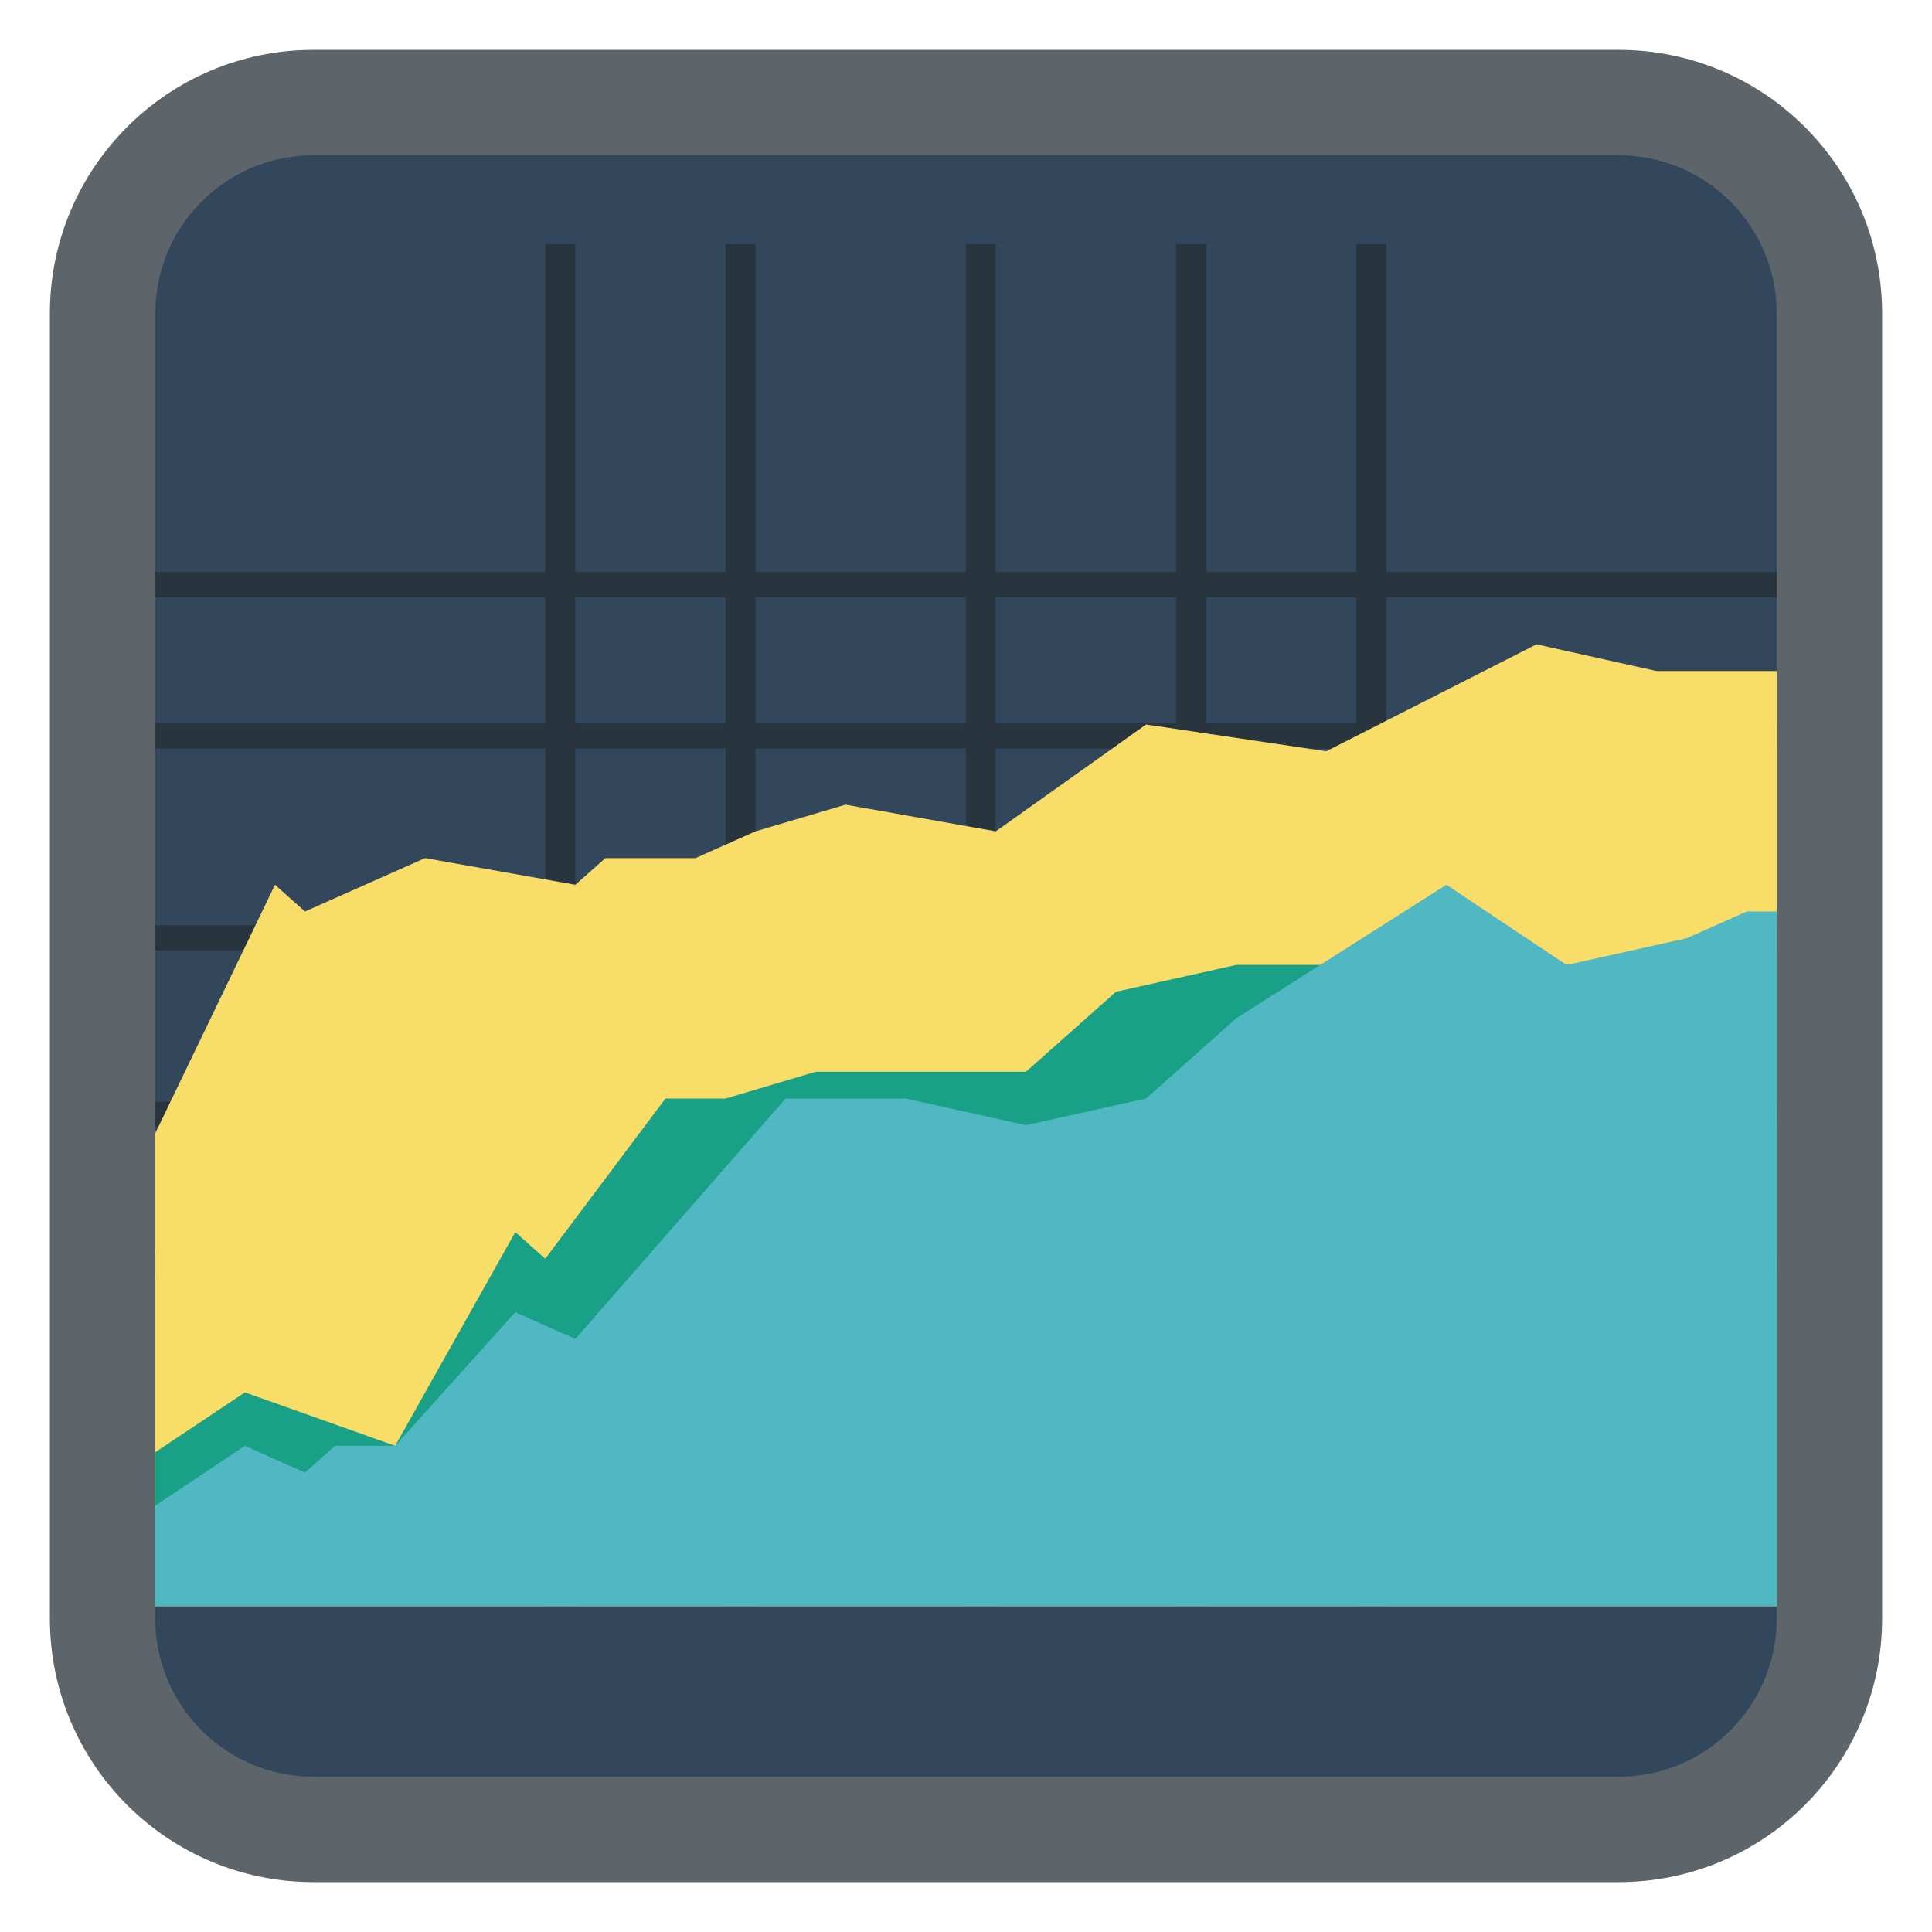 
<svg xmlns="http://www.w3.org/2000/svg" xmlns:xlink="http://www.w3.org/1999/xlink" width="64px" height="64px" viewBox="0 0 64 64" version="1.1">
<g id="surface1">
<path style="fill-rule:nonzero;fill:rgb(20%,27.843%,36.078%);fill-opacity:1;stroke-width:27.937;stroke-linecap:butt;stroke-linejoin:miter;stroke:rgb(36.863%,39.608%,41.569%);stroke-opacity:1;stroke-miterlimit:4;" d="M 83.062 25.018 L 428.938 25.018 C 459.812 25.018 484.812 50.018 484.812 80.893 L 484.812 426.768 C 484.812 457.643 459.812 482.643 428.938 482.643 L 83.062 482.643 C 52.188 482.643 27.188 457.643 27.188 426.768 L 27.188 80.893 C 27.188 50.018 52.188 25.018 83.062 25.018 Z M 83.062 25.018 " transform="matrix(0.125,0,0,0.125,0,0.271)"/>
<path style=" stroke:none;fill-rule:nonzero;fill:rgb(15.686%,20.784%,24.706%);fill-opacity:1;" d="M 18.062 8.09 L 18.062 18.949 L 5.129 18.949 L 5.129 19.785 L 18.062 19.785 L 18.062 23.965 L 5.129 23.965 L 5.129 24.797 L 18.062 24.797 L 18.062 30.648 L 5.129 30.648 L 5.129 31.484 L 18.062 31.484 L 18.062 36.496 L 5.129 36.496 L 5.129 37.332 L 18.062 37.332 L 18.062 41.508 L 5.129 41.508 L 5.129 42.344 L 18.062 42.344 L 18.062 53.207 L 19.059 53.207 L 19.059 42.344 L 24.035 42.344 L 24.035 53.207 L 25.027 53.207 L 25.027 42.344 L 31.992 42.344 L 31.992 53.207 L 32.988 53.207 L 32.988 42.344 L 38.957 42.344 L 38.957 53.207 L 39.953 53.207 L 39.953 42.344 L 44.93 42.344 L 44.93 53.207 L 45.922 53.207 L 45.922 42.344 L 58.859 42.344 L 58.859 41.508 L 45.922 41.508 L 45.922 37.332 L 58.859 37.332 L 58.859 36.496 L 45.922 36.496 L 45.922 31.484 L 58.859 31.484 L 58.859 30.648 L 45.922 30.648 L 45.922 24.797 L 58.859 24.797 L 58.859 23.965 L 45.922 23.965 L 45.922 19.785 L 58.859 19.785 L 58.859 18.949 L 45.922 18.949 L 45.922 8.09 L 44.93 8.09 L 44.93 18.949 L 39.953 18.949 L 39.953 8.09 L 38.957 8.09 L 38.957 18.949 L 32.988 18.949 L 32.988 8.09 L 31.992 8.09 L 31.992 18.949 L 25.027 18.949 L 25.027 8.09 L 24.035 8.09 L 24.035 18.949 L 19.059 18.949 L 19.059 8.09 Z M 19.059 19.785 L 24.035 19.785 L 24.035 23.965 L 19.059 23.965 Z M 25.027 19.785 L 31.992 19.785 L 31.992 23.965 L 25.027 23.965 Z M 32.988 19.785 L 38.957 19.785 L 38.957 23.965 L 32.988 23.965 Z M 39.953 19.785 L 44.93 19.785 L 44.93 23.965 L 39.953 23.965 Z M 19.059 24.797 L 24.035 24.797 L 24.035 30.648 L 19.059 30.648 Z M 25.027 24.797 L 31.992 24.797 L 31.992 30.648 L 25.027 30.648 Z M 32.988 24.797 L 38.957 24.797 L 38.957 30.648 L 32.988 30.648 Z M 39.953 24.797 L 44.93 24.797 L 44.93 30.648 L 39.953 30.648 Z M 19.059 31.484 L 24.035 31.484 L 24.035 36.496 L 19.059 36.496 Z M 25.027 31.484 L 31.992 31.484 L 31.992 36.496 L 25.027 36.496 Z M 32.988 31.484 L 38.957 31.484 L 38.957 36.496 L 32.988 36.496 Z M 39.953 31.484 L 44.93 31.484 L 44.93 36.496 L 39.953 36.496 Z M 19.059 37.332 L 24.035 37.332 L 24.035 41.508 L 19.059 41.508 Z M 25.027 37.332 L 31.992 37.332 L 31.992 41.508 L 25.027 41.508 Z M 32.988 37.332 L 38.957 37.332 L 38.957 41.508 L 32.988 41.508 Z M 39.953 37.332 L 44.93 37.332 L 44.93 41.508 L 39.953 41.508 Z M 39.953 37.332 "/>
<path style=" stroke:none;fill-rule:nonzero;fill:rgb(97.255%,87.059%,40.784%);fill-opacity:1;" d="M 50.898 21.344 L 43.934 24.887 L 37.965 24 L 32.988 27.539 L 28.012 26.656 L 25.027 27.539 L 23.039 28.426 L 20.055 28.426 L 19.059 29.309 L 14.082 28.426 L 12.094 29.309 L 10.102 30.195 L 9.109 29.309 L 5.129 37.57 L 5.129 53.207 L 58.859 53.207 L 58.859 22.23 L 54.879 22.23 Z M 50.898 21.344 "/>
<path style=" stroke:none;fill-rule:nonzero;fill:rgb(9.804%,63.137%,52.941%);fill-opacity:1;" d="M 40.949 31.965 L 36.969 32.852 L 33.984 35.504 L 27.02 35.504 L 24.035 36.391 L 22.043 36.391 L 18.062 41.699 L 17.07 40.816 L 13.09 47.895 L 8.113 46.125 L 5.129 48.117 L 5.129 53.207 L 58.859 53.207 L 58.859 31.965 Z M 40.949 31.965 "/>
<path style=" stroke:none;fill-rule:nonzero;fill:rgb(30.98%,72.157%,76.078%);fill-opacity:1;" d="M 47.914 29.309 L 40.949 33.734 L 37.965 36.391 L 33.984 37.273 L 30.004 36.391 L 26.023 36.391 L 19.059 44.355 L 17.07 43.469 L 13.09 47.895 L 11.098 47.895 L 10.102 48.781 L 8.113 47.895 L 5.129 49.887 L 5.129 53.207 L 58.859 53.207 L 58.859 30.195 L 57.863 30.195 L 55.871 31.082 L 51.895 31.965 Z M 47.914 29.309 "/>
</g>
</svg>
